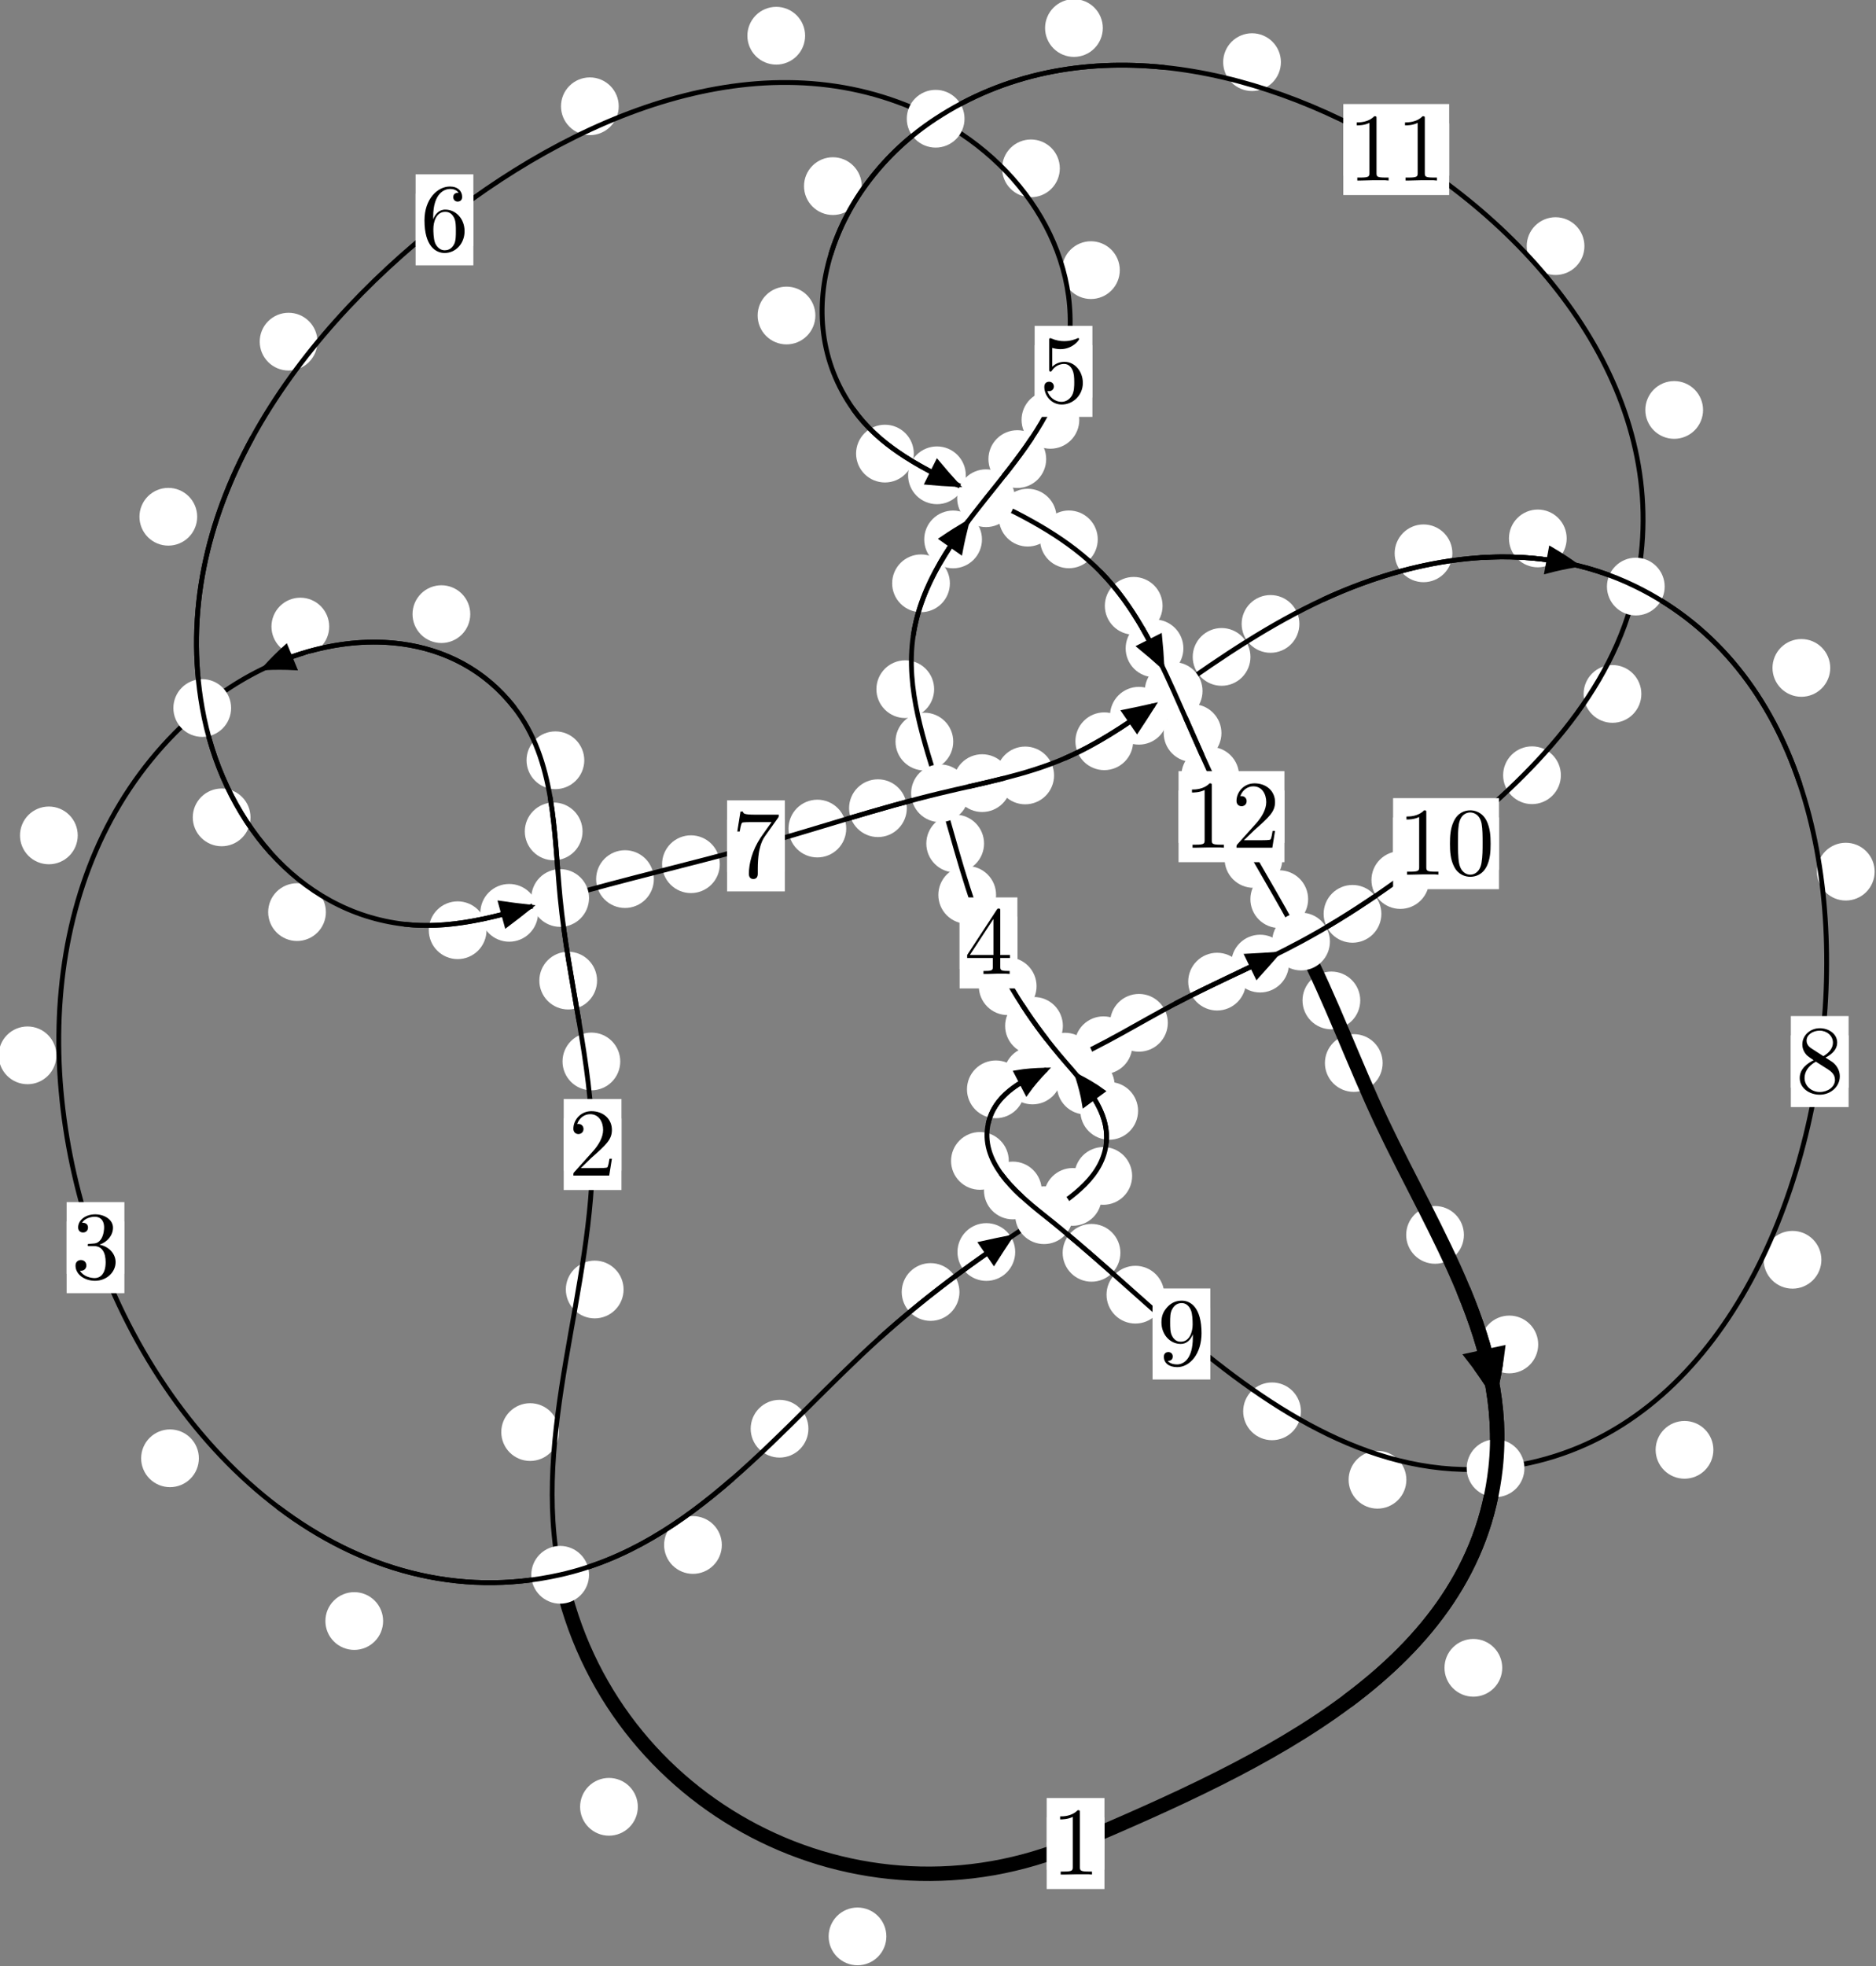 <?xml version="1.0"?>
<!-- Created by MetaPost 1.999 on 2021.07.05:2358 -->
<svg version="1.1" xmlns="http://www.w3.org/2000/svg" xmlns:xlink="http://www.w3.org/1999/xlink" width="194.245" height="203.504" viewBox="0 0 194.245 203.504">
<rect x="0" y="0" width="194.245" height="203.504" fill="#808080" stroke="none"/>
<!-- Original BoundingBox: -58.139374 -40.416061 136.105621 163.087662 -->
  <defs>
    <g transform="scale(0.01,0.01)" id="GLYPHcmr10_48">
      <path style="fill-rule: evenodd;" d="M460 -320C460 -400,455 -480,420 -554C374 -650,292 -666,250 -666C190 -666,117 -640,76 -547C44 -478,39 -400,39 -320C39 -245,43 -155,84 -79C127 2,200 22,249 22C303 22,379 1,423 -94C455 -163,460 -241,460 -320M249 -0C210 -0,151 -25,133 -121C122 -181,122 -273,122 -332C122 -396,122 -462,130 -516C149 -635,224 -644,249 -644C282 -644,348 -626,367 -527C377 -471,377 -395,377 -332C377 -257,377 -189,366 -125C351 -30,294 -0,249 -0"></path>
    </g>
    <g transform="scale(0.01,0.01)" id="GLYPHcmr10_49">
      <path style="fill-rule: evenodd;" d="M294 -640C294 -664,294 -666,271 -666C209 -602,121 -602,89 -602L89 -571C109 -571,168 -571,220 -597L220 -79C220 -43,217 -31,127 -31L95 -31L95 -0L257 -0L130 -3L217 -3L257 -3L297 -3L384 -3L419 -0L419 -31L387 -31C297 -31,294 -42,294 -79"></path>
    </g>
    <g transform="scale(0.01,0.01)" id="GLYPHcmr10_50">
      <path style="fill-rule: evenodd;" d="M127 -77L233 -180C389 -318,449 -372,449 -472C449 -586,359 -666,237 -666C124 -666,50 -574,50 -485C50 -429,100 -429,103 -429C120 -429,155 -441,155 -482C155 -508,137 -534,102 -534C94 -534,92 -534,89 -533C112 -598,166 -635,224 -635C315 -635,358 -554,358 -472C358 -392,308 -313,253 -251L61 -37C50 -26,50 -24,50 -0L421 -0L449 -174L424 -174C419 -144,412 -100,402 -85C395 -77,329 -77,307 -77"></path>
    </g>
    <g transform="scale(0.01,0.01)" id="GLYPHcmr10_51">
      <path style="fill-rule: evenodd;" d="M290 -352C372 -379,430 -449,430 -528C430 -610,342 -666,246 -666C145 -666,69 -606,69 -530C69 -497,91 -478,120 -478C151 -478,171 -500,171 -529C171 -579,124 -579,109 -579C140 -628,206 -641,242 -641C283 -641,338 -619,338 -529C338 -517,336 -459,310 -415C280 -367,246 -364,221 -363C213 -362,189 -360,182 -360C174 -359,167 -358,167 -348C167 -337,174 -337,191 -337L235 -337C317 -337,354 -269,354 -171C354 -35,285 -6,241 -6C198 -6,123 -23,88 -82C123 -77,154 -99,154 -137C154 -173,127 -193,98 -193C74 -193,42 -179,42 -135C42 -44,135 22,244 22C366 22,457 -69,457 -171C457 -253,394 -331,290 -352"></path>
    </g>
    <g transform="scale(0.01,0.01)" id="GLYPHcmr10_52">
      <path style="fill-rule: evenodd;" d="M294 -165L294 -78C294 -42,292 -31,218 -31L197 -31L197 -0L332 -0L238 -3L290 -3L332 -3L374 -3L427 -3L468 -0L468 -31L447 -31C373 -31,371 -42,371 -78L371 -165L471 -165L471 -196L371 -196L371 -651C371 -671,371 -677,355 -677C346 -677,343 -677,335 -665L28 -196L28 -165M300 -196L56 -196L300 -569"></path>
    </g>
    <g transform="scale(0.01,0.01)" id="GLYPHcmr10_53">
      <path style="fill-rule: evenodd;" d="M449 -201C449 -320,367 -420,259 -420C211 -420,168 -404,132 -369L132 -564C152 -558,185 -551,217 -551C340 -551,410 -642,410 -655C410 -661,407 -666,400 -666C399 -666,397 -666,392 -663C372 -654,323 -634,256 -634C216 -634,170 -641,123 -662C115 -665,113 -665,111 -665C101 -665,101 -657,101 -641L101 -345C101 -327,101 -319,115 -319C122 -319,124 -322,128 -328C139 -344,176 -398,257 -398C309 -398,334 -352,342 -334C358 -297,360 -258,360 -208C360 -173,360 -113,336 -71C312 -32,275 -6,229 -6C156 -6,99 -59,82 -118C85 -117,88 -116,99 -116C132 -116,149 -141,149 -165C149 -189,132 -214,99 -214C85 -214,50 -207,50 -161C50 -75,119 22,231 22C347 22,449 -74,449 -201"></path>
    </g>
    <g transform="scale(0.01,0.01)" id="GLYPHcmr10_54">
      <path style="fill-rule: evenodd;" d="M132 -328L132 -352C132 -605,256 -641,307 -641C331 -641,373 -635,395 -601C380 -601,340 -601,340 -556C340 -525,364 -510,386 -510C402 -510,432 -519,432 -558C432 -618,388 -666,305 -666C177 -666,42 -537,42 -316C42 -49,158 22,251 22C362 22,457 -72,457 -204C457 -331,368 -427,257 -427C189 -427,152 -376,132 -328M251 -6C188 -6,158 -66,152 -81C134 -128,134 -208,134 -226C134 -304,166 -404,256 -404C272 -404,318 -404,349 -342C367 -305,367 -254,367 -205C367 -157,367 -107,350 -71C320 -11,274 -6,251 -6"></path>
    </g>
    <g transform="scale(0.01,0.01)" id="GLYPHcmr10_55">
      <path style="fill-rule: evenodd;" d="M476 -609C485 -621,485 -623,485 -644L242 -644C120 -644,118 -657,114 -676L89 -676L56 -470L81 -470C84 -486,93 -549,106 -561C113 -567,191 -567,204 -567L411 -567C400 -551,321 -442,299 -409C209 -274,176 -135,176 -33C176 -23,176 22,222 22C268 22,268 -23,268 -33L268 -84C268 -139,271 -194,279 -248C283 -271,297 -357,341 -419"></path>
    </g>
    <g transform="scale(0.01,0.01)" id="GLYPHcmr10_56">
      <path style="fill-rule: evenodd;" d="M163 -457C117 -487,113 -521,113 -538C113 -599,178 -641,249 -641C322 -641,386 -589,386 -517C386 -460,347 -412,287 -377M309 -362C381 -399,430 -451,430 -517C430 -609,341 -666,250 -666C150 -666,69 -592,69 -499C69 -481,71 -436,113 -389C124 -377,161 -352,186 -335C128 -306,42 -250,42 -151C42 -45,144 22,249 22C362 22,457 -61,457 -168C457 -204,446 -249,408 -291C389 -312,373 -322,309 -362M209 -320L332 -242C360 -223,407 -193,407 -132C407 -58,332 -6,250 -6C164 -6,92 -68,92 -151C92 -209,124 -273,209 -320"></path>
    </g>
    <g transform="scale(0.01,0.01)" id="GLYPHcmr10_57">
      <path style="fill-rule: evenodd;" d="M367 -318L367 -286C367 -52,263 -6,205 -6C188 -6,134 -8,107 -42C151 -42,159 -71,159 -88C159 -119,135 -134,113 -134C97 -134,67 -125,67 -86C67 -19,121 22,206 22C335 22,457 -114,457 -329C457 -598,342 -666,253 -666C198 -666,149 -648,106 -603C65 -558,42 -516,42 -441C42 -316,130 -218,242 -218C303 -218,344 -260,367 -318M243 -241C227 -241,181 -241,150 -304C132 -341,132 -391,132 -440C132 -494,132 -541,153 -578C180 -628,218 -641,253 -641C299 -641,332 -607,349 -562C361 -530,365 -467,365 -421C365 -338,331 -241,243 -241"></path>
    </g>
  </defs>
  <path d="M91.776 200.427C91.776 199.635,91.461 198.874,90.901 198.314C90.34 197.754,89.58 197.439,88.787 197.439C87.995 197.439,87.235 197.754,86.674 198.314C86.114 198.874,85.799 199.635,85.799 200.427C85.799 201.22,86.114 201.98,86.674 202.541C87.235 203.101,87.995 203.416,88.787 203.416C89.58 203.416,90.34 203.101,90.901 202.541C91.461 201.98,91.776 201.22,91.776 200.427Z" style="fill: rgb(100%,100%,100%);stroke: none;"></path>
  <path d="M114.356 190.816C114.356 190.023,114.041 189.263,113.48 188.703C112.92 188.142,112.16 187.827,111.367 187.827C110.574 187.827,109.814 188.142,109.254 188.703C108.693 189.263,108.378 190.023,108.378 190.816C108.378 191.609,108.693 192.369,109.254 192.93C109.814 193.49,110.574 193.805,111.367 193.805C112.16 193.805,112.92 193.49,113.48 192.93C114.041 192.369,114.356 191.609,114.356 190.816Z" style="fill: rgb(100%,100%,100%);stroke: none;"></path>
  <path d="M57.88 148.227C57.88 147.435,57.565 146.675,57.005 146.114C56.444 145.554,55.684 145.239,54.891 145.239C54.099 145.239,53.338 145.554,52.778 146.114C52.218 146.675,51.903 147.435,51.903 148.227C51.903 149.02,52.218 149.78,52.778 150.341C53.338 150.901,54.099 151.216,54.891 151.216C55.684 151.216,56.444 150.901,57.005 150.341C57.565 149.78,57.88 149.02,57.88 148.227Z" style="fill: rgb(100%,100%,100%);stroke: none;"></path>
  <path d="M66.042 187.014C66.042 186.221,65.727 185.461,65.167 184.901C64.606 184.34,63.846 184.025,63.053 184.025C62.261 184.025,61.501 184.34,60.94 184.901C60.38 185.461,60.065 186.221,60.065 187.014C60.065 187.807,60.38 188.567,60.94 189.127C61.501 189.688,62.261 190.003,63.053 190.003C63.846 190.003,64.606 189.688,65.167 189.127C65.727 188.567,66.042 187.807,66.042 187.014Z" style="fill: rgb(100%,100%,100%);stroke: none;"></path>
  <path d="M64.222 109.866C64.222 109.073,63.908 108.313,63.347 107.753C62.787 107.192,62.026 106.877,61.234 106.877C60.441 106.877,59.681 107.192,59.12 107.753C58.56 108.313,58.245 109.073,58.245 109.866C58.245 110.659,58.56 111.419,59.12 111.979C59.681 112.54,60.441 112.855,61.234 112.855C62.026 112.855,62.787 112.54,63.347 111.979C63.908 111.419,64.222 110.659,64.222 109.866Z" style="fill: rgb(100%,100%,100%);stroke: none;"></path>
  <path d="M64.567 133.47C64.567 132.677,64.252 131.917,63.691 131.357C63.131 130.796,62.371 130.481,61.578 130.481C60.785 130.481,60.025 130.796,59.465 131.357C58.904 131.917,58.589 132.677,58.589 133.47C58.589 134.263,58.904 135.023,59.465 135.583C60.025 136.144,60.785 136.459,61.578 136.459C62.371 136.459,63.131 136.144,63.691 135.583C64.252 135.023,64.567 134.263,64.567 133.47Z" style="fill: rgb(100%,100%,100%);stroke: none;"></path>
  <path d="M60.318 86.054C60.318 85.261,60.003 84.501,59.442 83.94C58.882 83.38,58.122 83.065,57.329 83.065C56.536 83.065,55.776 83.38,55.216 83.94C54.655 84.501,54.34 85.261,54.34 86.054C54.34 86.846,54.655 87.606,55.216 88.167C55.776 88.727,56.536 89.042,57.329 89.042C58.122 89.042,58.882 88.727,59.442 88.167C60.003 87.606,60.318 86.846,60.318 86.054Z" style="fill: rgb(100%,100%,100%);stroke: none;"></path>
  <path d="M61.821 101.497C61.821 100.705,61.506 99.945,60.946 99.384C60.385 98.824,59.625 98.509,58.832 98.509C58.04 98.509,57.28 98.824,56.719 99.384C56.159 99.945,55.844 100.705,55.844 101.497C55.844 102.29,56.159 103.05,56.719 103.611C57.28 104.171,58.04 104.486,58.832 104.486C59.625 104.486,60.385 104.171,60.946 103.611C61.506 103.05,61.821 102.29,61.821 101.497Z" style="fill: rgb(100%,100%,100%);stroke: none;"></path>
  <path d="M48.691 63.567C48.691 62.774,48.377 62.014,47.816 61.453C47.256 60.893,46.495 60.578,45.703 60.578C44.91 60.578,44.15 60.893,43.589 61.453C43.029 62.014,42.714 62.774,42.714 63.567C42.714 64.359,43.029 65.119,43.589 65.68C44.15 66.24,44.91 66.555,45.703 66.555C46.495 66.555,47.256 66.24,47.816 65.68C48.377 65.119,48.691 64.359,48.691 63.567Z" style="fill: rgb(100%,100%,100%);stroke: none;"></path>
  <path d="M60.497 78.692C60.497 77.899,60.182 77.139,59.621 76.578C59.061 76.018,58.301 75.703,57.508 75.703C56.715 75.703,55.955 76.018,55.395 76.578C54.834 77.139,54.519 77.899,54.519 78.692C54.519 79.484,54.834 80.244,55.395 80.805C55.955 81.365,56.715 81.68,57.508 81.68C58.301 81.68,59.061 81.365,59.621 80.805C60.182 80.244,60.497 79.484,60.497 78.692Z" style="fill: rgb(100%,100%,100%);stroke: none;"></path>
  <path d="M8.048 86.469C8.048 85.676,7.733 84.916,7.172 84.355C6.612 83.795,5.851 83.48,5.059 83.48C4.266 83.48,3.506 83.795,2.945 84.355C2.385 84.916,2.07 85.676,2.07 86.469C2.07 87.261,2.385 88.021,2.945 88.582C3.506 89.142,4.266 89.457,5.059 89.457C5.851 89.457,6.612 89.142,7.172 88.582C7.733 88.021,8.048 87.261,8.048 86.469Z" style="fill: rgb(100%,100%,100%);stroke: none;"></path>
  <path d="M34.085 64.853C34.085 64.06,33.77 63.3,33.21 62.739C32.649 62.179,31.889 61.864,31.096 61.864C30.304 61.864,29.544 62.179,28.983 62.739C28.423 63.3,28.108 64.06,28.108 64.853C28.108 65.645,28.423 66.406,28.983 66.966C29.544 67.527,30.304 67.841,31.096 67.841C31.889 67.841,32.649 67.527,33.21 66.966C33.77 66.406,34.085 65.645,34.085 64.853Z" style="fill: rgb(100%,100%,100%);stroke: none;"></path>
  <path d="M20.592 150.94C20.592 150.148,20.277 149.388,19.716 148.827C19.156 148.267,18.396 147.952,17.603 147.952C16.81 147.952,16.05 148.267,15.49 148.827C14.929 149.388,14.614 150.148,14.614 150.94C14.614 151.733,14.929 152.493,15.49 153.054C16.05 153.614,16.81 153.929,17.603 153.929C18.396 153.929,19.156 153.614,19.716 153.054C20.277 152.493,20.592 151.733,20.592 150.94Z" style="fill: rgb(100%,100%,100%);stroke: none;"></path>
  <path d="M5.838 109.234C5.838 108.441,5.523 107.681,4.963 107.12C4.402 106.56,3.642 106.245,2.849 106.245C2.057 106.245,1.297 106.56,0.736 107.12C0.176 107.681,-0.139 108.441,-0.139 109.234C-0.139 110.026,0.176 110.786,0.736 111.347C1.297 111.907,2.057 112.222,2.849 112.222C3.642 112.222,4.402 111.907,4.963 111.347C5.523 110.786,5.838 110.026,5.838 109.234Z" style="fill: rgb(100%,100%,100%);stroke: none;"></path>
  <path d="M74.739 159.914C74.739 159.122,74.424 158.361,73.864 157.801C73.303 157.24,72.543 156.925,71.751 156.925C70.958 156.925,70.198 157.24,69.637 157.801C69.077 158.361,68.762 159.122,68.762 159.914C68.762 160.707,69.077 161.467,69.637 162.028C70.198 162.588,70.958 162.903,71.751 162.903C72.543 162.903,73.303 162.588,73.864 162.028C74.424 161.467,74.739 160.707,74.739 159.914Z" style="fill: rgb(100%,100%,100%);stroke: none;"></path>
  <path d="M39.669 167.784C39.669 166.992,39.354 166.232,38.794 165.671C38.233 165.111,37.473 164.796,36.68 164.796C35.888 164.796,35.127 165.111,34.567 165.671C34.006 166.232,33.692 166.992,33.692 167.784C33.692 168.577,34.006 169.337,34.567 169.898C35.127 170.458,35.888 170.773,36.68 170.773C37.473 170.773,38.233 170.458,38.794 169.898C39.354 169.337,39.669 168.577,39.669 167.784Z" style="fill: rgb(100%,100%,100%);stroke: none;"></path>
  <path d="M99.343 133.728C99.343 132.935,99.028 132.175,98.468 131.615C97.908 131.054,97.147 130.739,96.355 130.739C95.562 130.739,94.802 131.054,94.241 131.615C93.681 132.175,93.366 132.935,93.366 133.728C93.366 134.521,93.681 135.281,94.241 135.841C94.802 136.402,95.562 136.717,96.355 136.717C97.147 136.717,97.908 136.402,98.468 135.841C99.028 135.281,99.343 134.521,99.343 133.728Z" style="fill: rgb(100%,100%,100%);stroke: none;"></path>
  <path d="M83.705 147.879C83.705 147.086,83.39 146.326,82.829 145.766C82.269 145.205,81.509 144.89,80.716 144.89C79.923 144.89,79.163 145.205,78.603 145.766C78.042 146.326,77.727 147.086,77.727 147.879C77.727 148.672,78.042 149.432,78.603 149.992C79.163 150.553,79.923 150.868,80.716 150.868C81.509 150.868,82.269 150.553,82.829 149.992C83.39 149.432,83.705 148.672,83.705 147.879Z" style="fill: rgb(100%,100%,100%);stroke: none;"></path>
  <path d="M114.065 123.886C114.065 123.093,113.75 122.333,113.19 121.772C112.629 121.212,111.869 120.897,111.076 120.897C110.284 120.897,109.524 121.212,108.963 121.772C108.403 122.333,108.088 123.093,108.088 123.886C108.088 124.678,108.403 125.439,108.963 125.999C109.524 126.559,110.284 126.874,111.076 126.874C111.869 126.874,112.629 126.559,113.19 125.999C113.75 125.439,114.065 124.678,114.065 123.886Z" style="fill: rgb(100%,100%,100%);stroke: none;"></path>
  <path d="M105.116 129.591C105.116 128.798,104.801 128.038,104.241 127.477C103.68 126.917,102.92 126.602,102.128 126.602C101.335 126.602,100.575 126.917,100.014 127.477C99.454 128.038,99.139 128.798,99.139 129.591C99.139 130.383,99.454 131.144,100.014 131.704C100.575 132.265,101.335 132.579,102.128 132.579C102.92 132.579,103.68 132.265,104.241 131.704C104.801 131.144,105.116 130.383,105.116 129.591Z" style="fill: rgb(100%,100%,100%);stroke: none;"></path>
  <path d="M117.838 114.981C117.838 114.188,117.523 113.428,116.962 112.868C116.402 112.307,115.641 111.992,114.849 111.992C114.056 111.992,113.296 112.307,112.735 112.868C112.175 113.428,111.86 114.188,111.86 114.981C111.86 115.774,112.175 116.534,112.735 117.094C113.296 117.655,114.056 117.97,114.849 117.97C115.641 117.97,116.402 117.655,116.962 117.094C117.523 116.534,117.838 115.774,117.838 114.981Z" style="fill: rgb(100%,100%,100%);stroke: none;"></path>
  <path d="M117.224 121.714C117.224 120.922,116.909 120.162,116.349 119.601C115.788 119.041,115.028 118.726,114.235 118.726C113.443 118.726,112.683 119.041,112.122 119.601C111.562 120.162,111.247 120.922,111.247 121.714C111.247 122.507,111.562 123.267,112.122 123.828C112.683 124.388,113.443 124.703,114.235 124.703C115.028 124.703,115.788 124.388,116.349 123.828C116.909 123.267,117.224 122.507,117.224 121.714Z" style="fill: rgb(100%,100%,100%);stroke: none;"></path>
  <path d="M110.052 106.184C110.052 105.391,109.737 104.631,109.176 104.07C108.616 103.51,107.856 103.195,107.063 103.195C106.27 103.195,105.51 103.51,104.95 104.07C104.389 104.631,104.074 105.391,104.074 106.184C104.074 106.976,104.389 107.737,104.95 108.297C105.51 108.858,106.27 109.172,107.063 109.172C107.856 109.172,108.616 108.858,109.176 108.297C109.737 107.737,110.052 106.976,110.052 106.184Z" style="fill: rgb(100%,100%,100%);stroke: none;"></path>
  <path d="M115.413 112.369C115.413 111.576,115.099 110.816,114.538 110.255C113.978 109.695,113.217 109.38,112.425 109.38C111.632 109.38,110.872 109.695,110.311 110.255C109.751 110.816,109.436 111.576,109.436 112.369C109.436 113.161,109.751 113.922,110.311 114.482C110.872 115.043,111.632 115.357,112.425 115.357C113.217 115.357,113.978 115.043,114.538 114.482C115.099 113.922,115.413 113.161,115.413 112.369Z" style="fill: rgb(100%,100%,100%);stroke: none;"></path>
  <path d="M103.136 92.627C103.136 91.835,102.821 91.074,102.261 90.514C101.7 89.953,100.94 89.639,100.148 89.639C99.355 89.639,98.595 89.953,98.034 90.514C97.474 91.074,97.159 91.835,97.159 92.627C97.159 93.42,97.474 94.18,98.034 94.741C98.595 95.301,99.355 95.616,100.148 95.616C100.94 95.616,101.7 95.301,102.261 94.741C102.821 94.18,103.136 93.42,103.136 92.627Z" style="fill: rgb(100%,100%,100%);stroke: none;"></path>
  <path d="M107.327 102.078C107.327 101.285,107.012 100.525,106.452 99.964C105.892 99.404,105.131 99.089,104.339 99.089C103.546 99.089,102.786 99.404,102.225 99.964C101.665 100.525,101.35 101.285,101.35 102.078C101.35 102.87,101.665 103.63,102.225 104.191C102.786 104.751,103.546 105.066,104.339 105.066C105.131 105.066,105.892 104.751,106.452 104.191C107.012 103.63,107.327 102.87,107.327 102.078Z" style="fill: rgb(100%,100%,100%);stroke: none;"></path>
  <path d="M98.7 76.758C98.7 75.965,98.386 75.205,97.825 74.645C97.265 74.084,96.504 73.769,95.712 73.769C94.919 73.769,94.159 74.084,93.598 74.645C93.038 75.205,92.723 75.965,92.723 76.758C92.723 77.551,93.038 78.311,93.598 78.871C94.159 79.432,94.919 79.747,95.712 79.747C96.504 79.747,97.265 79.432,97.825 78.871C98.386 78.311,98.7 77.551,98.7 76.758Z" style="fill: rgb(100%,100%,100%);stroke: none;"></path>
  <path d="M101.891 87.309C101.891 86.516,101.576 85.756,101.015 85.196C100.455 84.635,99.695 84.32,98.902 84.32C98.109 84.32,97.349 84.635,96.789 85.196C96.228 85.756,95.913 86.516,95.913 87.309C95.913 88.102,96.228 88.862,96.789 89.422C97.349 89.983,98.109 90.298,98.902 90.298C99.695 90.298,100.455 89.983,101.015 89.422C101.576 88.862,101.891 88.102,101.891 87.309Z" style="fill: rgb(100%,100%,100%);stroke: none;"></path>
  <path d="M98.353 60.377C98.353 59.584,98.038 58.824,97.477 58.263C96.917 57.703,96.156 57.388,95.364 57.388C94.571 57.388,93.811 57.703,93.25 58.263C92.69 58.824,92.375 59.584,92.375 60.377C92.375 61.169,92.69 61.93,93.25 62.49C93.811 63.051,94.571 63.365,95.364 63.365C96.156 63.365,96.917 63.051,97.477 62.49C98.038 61.93,98.353 61.169,98.353 60.377Z" style="fill: rgb(100%,100%,100%);stroke: none;"></path>
  <path d="M96.722 71.335C96.722 70.542,96.407 69.782,95.847 69.221C95.286 68.661,94.526 68.346,93.733 68.346C92.941 68.346,92.181 68.661,91.62 69.221C91.06 69.782,90.745 70.542,90.745 71.335C90.745 72.127,91.06 72.888,91.62 73.448C92.181 74.009,92.941 74.323,93.733 74.323C94.526 74.323,95.286 74.009,95.847 73.448C96.407 72.888,96.722 72.127,96.722 71.335Z" style="fill: rgb(100%,100%,100%);stroke: none;"></path>
  <path d="M108.323 47.518C108.323 46.726,108.008 45.965,107.448 45.405C106.887 44.844,106.127 44.53,105.334 44.53C104.542 44.53,103.781 44.844,103.221 45.405C102.66 45.965,102.345 46.726,102.345 47.518C102.345 48.311,102.66 49.071,103.221 49.632C103.781 50.192,104.542 50.507,105.334 50.507C106.127 50.507,106.887 50.192,107.448 49.632C108.008 49.071,108.323 48.311,108.323 47.518Z" style="fill: rgb(100%,100%,100%);stroke: none;"></path>
  <path d="M101.675 55.834C101.675 55.041,101.36 54.281,100.799 53.721C100.239 53.16,99.479 52.845,98.686 52.845C97.893 52.845,97.133 53.16,96.573 53.721C96.012 54.281,95.697 55.041,95.697 55.834C95.697 56.627,96.012 57.387,96.573 57.947C97.133 58.508,97.893 58.823,98.686 58.823C99.479 58.823,100.239 58.508,100.799 57.947C101.36 57.387,101.675 56.627,101.675 55.834Z" style="fill: rgb(100%,100%,100%);stroke: none;"></path>
  <path d="M115.945 27.961C115.945 27.168,115.63 26.408,115.07 25.848C114.509 25.287,113.749 24.972,112.957 24.972C112.164 24.972,111.404 25.287,110.843 25.848C110.283 26.408,109.968 27.168,109.968 27.961C109.968 28.754,110.283 29.514,110.843 30.074C111.404 30.635,112.164 30.95,112.957 30.95C113.749 30.95,114.509 30.635,115.07 30.074C115.63 29.514,115.945 28.754,115.945 27.961Z" style="fill: rgb(100%,100%,100%);stroke: none;"></path>
  <path d="M111.751 43.457C111.751 42.665,111.436 41.904,110.876 41.344C110.315 40.784,109.555 40.469,108.763 40.469C107.97 40.469,107.21 40.784,106.649 41.344C106.089 41.904,105.774 42.665,105.774 43.457C105.774 44.25,106.089 45.01,106.649 45.571C107.21 46.131,107.97 46.446,108.763 46.446C109.555 46.446,110.315 46.131,110.876 45.571C111.436 45.01,111.751 44.25,111.751 43.457Z" style="fill: rgb(100%,100%,100%);stroke: none;"></path>
  <path d="M83.363 3.698C83.363 2.905,83.048 2.145,82.487 1.584C81.927 1.024,81.167 0.709,80.374 0.709C79.581 0.709,78.821 1.024,78.261 1.584C77.7 2.145,77.385 2.905,77.385 3.698C77.385 4.49,77.7 5.251,78.261 5.811C78.821 6.372,79.581 6.687,80.374 6.687C81.167 6.687,81.927 6.372,82.487 5.811C83.048 5.251,83.363 4.49,83.363 3.698Z" style="fill: rgb(100%,100%,100%);stroke: none;"></path>
  <path d="M109.736 17.426C109.736 16.633,109.421 15.873,108.861 15.312C108.3 14.752,107.54 14.437,106.747 14.437C105.955 14.437,105.194 14.752,104.634 15.312C104.073 15.873,103.759 16.633,103.759 17.426C103.759 18.218,104.073 18.978,104.634 19.539C105.194 20.099,105.955 20.414,106.747 20.414C107.54 20.414,108.3 20.099,108.861 19.539C109.421 18.978,109.736 18.218,109.736 17.426Z" style="fill: rgb(100%,100%,100%);stroke: none;"></path>
  <path d="M32.869 35.362C32.869 34.569,32.554 33.809,31.993 33.249C31.433 32.688,30.673 32.373,29.88 32.373C29.087 32.373,28.327 32.688,27.767 33.249C27.206 33.809,26.891 34.569,26.891 35.362C26.891 36.155,27.206 36.915,27.767 37.475C28.327 38.036,29.087 38.351,29.88 38.351C30.673 38.351,31.433 38.036,31.993 37.475C32.554 36.915,32.869 36.155,32.869 35.362Z" style="fill: rgb(100%,100%,100%);stroke: none;"></path>
  <path d="M64.064 11.001C64.064 10.208,63.749 9.448,63.188 8.887C62.628 8.327,61.868 8.012,61.075 8.012C60.282 8.012,59.522 8.327,58.962 8.887C58.401 9.448,58.086 10.208,58.086 11.001C58.086 11.793,58.401 12.554,58.962 13.114C59.522 13.674,60.282 13.989,61.075 13.989C61.868 13.989,62.628 13.674,63.188 13.114C63.749 12.554,64.064 11.793,64.064 11.001Z" style="fill: rgb(100%,100%,100%);stroke: none;"></path>
  <path d="M25.938 84.603C25.938 83.811,25.623 83.05,25.062 82.49C24.502 81.93,23.742 81.615,22.949 81.615C22.156 81.615,21.396 81.93,20.836 82.49C20.275 83.05,19.96 83.811,19.96 84.603C19.96 85.396,20.275 86.156,20.836 86.717C21.396 87.277,22.156 87.592,22.949 87.592C23.742 87.592,24.502 87.277,25.062 86.717C25.623 86.156,25.938 85.396,25.938 84.603Z" style="fill: rgb(100%,100%,100%);stroke: none;"></path>
  <path d="M20.416 53.486C20.416 52.694,20.101 51.934,19.541 51.373C18.98 50.813,18.22 50.498,17.428 50.498C16.635 50.498,15.875 50.813,15.314 51.373C14.754 51.934,14.439 52.694,14.439 53.486C14.439 54.279,14.754 55.039,15.314 55.6C15.875 56.16,16.635 56.475,17.428 56.475C18.22 56.475,18.98 56.16,19.541 55.6C20.101 55.039,20.416 54.279,20.416 53.486Z" style="fill: rgb(100%,100%,100%);stroke: none;"></path>
  <path d="M50.375 96.284C50.375 95.491,50.06 94.731,49.5 94.17C48.939 93.61,48.179 93.295,47.386 93.295C46.594 93.295,45.833 93.61,45.273 94.17C44.712 94.731,44.398 95.491,44.398 96.284C44.398 97.076,44.712 97.836,45.273 98.397C45.833 98.957,46.594 99.272,47.386 99.272C48.179 99.272,48.939 98.957,49.5 98.397C50.06 97.836,50.375 97.076,50.375 96.284Z" style="fill: rgb(100%,100%,100%);stroke: none;"></path>
  <path d="M33.744 94.408C33.744 93.615,33.429 92.855,32.869 92.294C32.308 91.734,31.548 91.419,30.755 91.419C29.963 91.419,29.203 91.734,28.642 92.294C28.082 92.855,27.767 93.615,27.767 94.408C27.767 95.2,28.082 95.96,28.642 96.521C29.203 97.081,29.963 97.396,30.755 97.396C31.548 97.396,32.308 97.081,32.869 96.521C33.429 95.96,33.744 95.2,33.744 94.408Z" style="fill: rgb(100%,100%,100%);stroke: none;"></path>
  <path d="M67.703 90.991C67.703 90.198,67.388 89.438,66.828 88.877C66.267 88.317,65.507 88.002,64.714 88.002C63.922 88.002,63.161 88.317,62.601 88.877C62.04 89.438,61.725 90.198,61.725 90.991C61.725 91.783,62.04 92.543,62.601 93.104C63.161 93.664,63.922 93.979,64.714 93.979C65.507 93.979,66.267 93.664,66.828 93.104C67.388 92.543,67.703 91.783,67.703 90.991Z" style="fill: rgb(100%,100%,100%);stroke: none;"></path>
  <path d="M55.714 94.483C55.714 93.69,55.399 92.93,54.838 92.37C54.278 91.809,53.518 91.494,52.725 91.494C51.932 91.494,51.172 91.809,50.612 92.37C50.051 92.93,49.736 93.69,49.736 94.483C49.736 95.276,50.051 96.036,50.612 96.596C51.172 97.157,51.932 97.472,52.725 97.472C53.518 97.472,54.278 97.157,54.838 96.596C55.399 96.036,55.714 95.276,55.714 94.483Z" style="fill: rgb(100%,100%,100%);stroke: none;"></path>
  <path d="M87.621 85.761C87.621 84.968,87.306 84.208,86.746 83.647C86.185 83.087,85.425 82.772,84.632 82.772C83.84 82.772,83.08 83.087,82.519 83.647C81.959 84.208,81.644 84.968,81.644 85.761C81.644 86.553,81.959 87.313,82.519 87.874C83.08 88.434,83.84 88.749,84.632 88.749C85.425 88.749,86.185 88.434,86.746 87.874C87.306 87.313,87.621 86.553,87.621 85.761Z" style="fill: rgb(100%,100%,100%);stroke: none;"></path>
  <path d="M74.53 89.449C74.53 88.657,74.215 87.896,73.655 87.336C73.094 86.775,72.334 86.461,71.541 86.461C70.749 86.461,69.988 86.775,69.428 87.336C68.868 87.896,68.553 88.657,68.553 89.449C68.553 90.242,68.868 91.002,69.428 91.563C69.988 92.123,70.749 92.438,71.541 92.438C72.334 92.438,73.094 92.123,73.655 91.563C74.215 91.002,74.53 90.242,74.53 89.449Z" style="fill: rgb(100%,100%,100%);stroke: none;"></path>
  <path d="M104.684 81.058C104.684 80.265,104.37 79.505,103.809 78.945C103.249 78.384,102.488 78.069,101.696 78.069C100.903 78.069,100.143 78.384,99.582 78.945C99.022 79.505,98.707 80.265,98.707 81.058C98.707 81.851,99.022 82.611,99.582 83.171C100.143 83.732,100.903 84.047,101.696 84.047C102.488 84.047,103.249 83.732,103.809 83.171C104.37 82.611,104.684 81.851,104.684 81.058Z" style="fill: rgb(100%,100%,100%);stroke: none;"></path>
  <path d="M93.893 83.652C93.893 82.86,93.578 82.099,93.017 81.539C92.457 80.978,91.697 80.664,90.904 80.664C90.111 80.664,89.351 80.978,88.791 81.539C88.23 82.099,87.915 82.86,87.915 83.652C87.915 84.445,88.23 85.205,88.791 85.766C89.351 86.326,90.111 86.641,90.904 86.641C91.697 86.641,92.457 86.326,93.017 85.766C93.578 85.205,93.893 84.445,93.893 83.652Z" style="fill: rgb(100%,100%,100%);stroke: none;"></path>
  <path d="M117.327 76.724C117.327 75.931,117.012 75.171,116.452 74.611C115.891 74.05,115.131 73.735,114.338 73.735C113.546 73.735,112.785 74.05,112.225 74.611C111.664 75.171,111.35 75.931,111.35 76.724C111.35 77.517,111.664 78.277,112.225 78.837C112.785 79.398,113.546 79.713,114.338 79.713C115.131 79.713,115.891 79.398,116.452 78.837C117.012 78.277,117.327 77.517,117.327 76.724Z" style="fill: rgb(100%,100%,100%);stroke: none;"></path>
  <path d="M109.139 80.262C109.139 79.469,108.824 78.709,108.264 78.149C107.703 77.588,106.943 77.273,106.15 77.273C105.357 77.273,104.597 77.588,104.037 78.149C103.476 78.709,103.161 79.469,103.161 80.262C103.161 81.055,103.476 81.815,104.037 82.375C104.597 82.936,105.357 83.251,106.15 83.251C106.943 83.251,107.703 82.936,108.264 82.375C108.824 81.815,109.139 81.055,109.139 80.262Z" style="fill: rgb(100%,100%,100%);stroke: none;"></path>
  <path d="M129.475 67.994C129.475 67.201,129.16 66.441,128.599 65.881C128.039 65.32,127.279 65.005,126.486 65.005C125.693 65.005,124.933 65.32,124.372 65.881C123.812 66.441,123.497 67.201,123.497 67.994C123.497 68.787,123.812 69.547,124.372 70.107C124.933 70.668,125.693 70.983,126.486 70.983C127.279 70.983,128.039 70.668,128.599 70.107C129.16 69.547,129.475 68.787,129.475 67.994Z" style="fill: rgb(100%,100%,100%);stroke: none;"></path>
  <path d="M120.91 74.083C120.91 73.29,120.595 72.53,120.035 71.97C119.474 71.409,118.714 71.094,117.922 71.094C117.129 71.094,116.369 71.409,115.808 71.97C115.248 72.53,114.933 73.29,114.933 74.083C114.933 74.876,115.248 75.636,115.808 76.196C116.369 76.757,117.129 77.072,117.922 77.072C118.714 77.072,119.474 76.757,120.035 76.196C120.595 75.636,120.91 74.876,120.91 74.083Z" style="fill: rgb(100%,100%,100%);stroke: none;"></path>
  <path d="M150.383 57.271C150.383 56.478,150.068 55.718,149.508 55.158C148.947 54.597,148.187 54.282,147.395 54.282C146.602 54.282,145.842 54.597,145.281 55.158C144.721 55.718,144.406 56.478,144.406 57.271C144.406 58.064,144.721 58.824,145.281 59.384C145.842 59.945,146.602 60.26,147.395 60.26C148.187 60.26,148.947 59.945,149.508 59.384C150.068 58.824,150.383 58.064,150.383 57.271Z" style="fill: rgb(100%,100%,100%);stroke: none;"></path>
  <path d="M134.54 64.579C134.54 63.787,134.226 63.026,133.665 62.466C133.105 61.905,132.344 61.591,131.552 61.591C130.759 61.591,129.999 61.905,129.438 62.466C128.878 63.026,128.563 63.787,128.563 64.579C128.563 65.372,128.878 66.132,129.438 66.693C129.999 67.253,130.759 67.568,131.552 67.568C132.344 67.568,133.105 67.253,133.665 66.693C134.226 66.132,134.54 65.372,134.54 64.579Z" style="fill: rgb(100%,100%,100%);stroke: none;"></path>
  <path d="M189.506 69.132C189.506 68.34,189.191 67.58,188.63 67.019C188.07 66.459,187.31 66.144,186.517 66.144C185.724 66.144,184.964 66.459,184.404 67.019C183.843 67.58,183.528 68.34,183.528 69.132C183.528 69.925,183.843 70.685,184.404 71.246C184.964 71.806,185.724 72.121,186.517 72.121C187.31 72.121,188.07 71.806,188.63 71.246C189.191 70.685,189.506 69.925,189.506 69.132Z" style="fill: rgb(100%,100%,100%);stroke: none;"></path>
  <path d="M162.217 55.73C162.217 54.937,161.903 54.177,161.342 53.617C160.782 53.056,160.021 52.741,159.229 52.741C158.436 52.741,157.676 53.056,157.115 53.617C156.555 54.177,156.24 54.937,156.24 55.73C156.24 56.523,156.555 57.283,157.115 57.843C157.676 58.404,158.436 58.719,159.229 58.719C160.021 58.719,160.782 58.404,161.342 57.843C161.903 57.283,162.217 56.523,162.217 55.73Z" style="fill: rgb(100%,100%,100%);stroke: none;"></path>
  <path d="M188.59 130.394C188.59 129.601,188.275 128.841,187.715 128.28C187.154 127.72,186.394 127.405,185.601 127.405C184.809 127.405,184.048 127.72,183.488 128.28C182.928 128.841,182.613 129.601,182.613 130.394C182.613 131.186,182.928 131.947,183.488 132.507C184.048 133.068,184.809 133.382,185.601 133.382C186.394 133.382,187.154 133.068,187.715 132.507C188.275 131.947,188.59 131.186,188.59 130.394Z" style="fill: rgb(100%,100%,100%);stroke: none;"></path>
  <path d="M194.106 90.22C194.106 89.427,193.791 88.667,193.23 88.107C192.67 87.546,191.91 87.231,191.117 87.231C190.324 87.231,189.564 87.546,189.004 88.107C188.443 88.667,188.128 89.427,188.128 90.22C188.128 91.013,188.443 91.773,189.004 92.333C189.564 92.894,190.324 93.209,191.117 93.209C191.91 93.209,192.67 92.894,193.23 92.333C193.791 91.773,194.106 91.013,194.106 90.22Z" style="fill: rgb(100%,100%,100%);stroke: none;"></path>
  <path d="M145.618 153.163C145.618 152.37,145.303 151.61,144.742 151.049C144.182 150.489,143.422 150.174,142.629 150.174C141.836 150.174,141.076 150.489,140.516 151.049C139.955 151.61,139.64 152.37,139.64 153.163C139.64 153.955,139.955 154.716,140.516 155.276C141.076 155.836,141.836 156.151,142.629 156.151C143.422 156.151,144.182 155.836,144.742 155.276C145.303 154.716,145.618 153.955,145.618 153.163Z" style="fill: rgb(100%,100%,100%);stroke: none;"></path>
  <path d="M177.406 150.065C177.406 149.273,177.091 148.513,176.531 147.952C175.97 147.392,175.21 147.077,174.417 147.077C173.625 147.077,172.864 147.392,172.304 147.952C171.743 148.513,171.428 149.273,171.428 150.065C171.428 150.858,171.743 151.618,172.304 152.179C172.864 152.739,173.625 153.054,174.417 153.054C175.21 153.054,175.97 152.739,176.531 152.179C177.091 151.618,177.406 150.858,177.406 150.065Z" style="fill: rgb(100%,100%,100%);stroke: none;"></path>
  <path d="M120.55 134.006C120.55 133.213,120.235 132.453,119.674 131.892C119.114 131.332,118.354 131.017,117.561 131.017C116.768 131.017,116.008 131.332,115.448 131.892C114.887 132.453,114.572 133.213,114.572 134.006C114.572 134.798,114.887 135.559,115.448 136.119C116.008 136.68,116.768 136.994,117.561 136.994C118.354 136.994,119.114 136.68,119.674 136.119C120.235 135.559,120.55 134.798,120.55 134.006Z" style="fill: rgb(100%,100%,100%);stroke: none;"></path>
  <path d="M134.699 146.079C134.699 145.287,134.384 144.526,133.824 143.966C133.263 143.405,132.503 143.091,131.71 143.091C130.918 143.091,130.157 143.405,129.597 143.966C129.036 144.526,128.721 145.287,128.721 146.079C128.721 146.872,129.036 147.632,129.597 148.193C130.157 148.753,130.918 149.068,131.71 149.068C132.503 149.068,133.263 148.753,133.824 148.193C134.384 147.632,134.699 146.872,134.699 146.079Z" style="fill: rgb(100%,100%,100%);stroke: none;"></path>
  <path d="M107.861 123.221C107.861 122.428,107.546 121.668,106.985 121.108C106.425 120.547,105.665 120.232,104.872 120.232C104.079 120.232,103.319 120.547,102.759 121.108C102.198 121.668,101.883 122.428,101.883 123.221C101.883 124.014,102.198 124.774,102.759 125.334C103.319 125.895,104.079 126.21,104.872 126.21C105.665 126.21,106.425 125.895,106.985 125.334C107.546 124.774,107.861 124.014,107.861 123.221Z" style="fill: rgb(100%,100%,100%);stroke: none;"></path>
  <path d="M116.007 129.673C116.007 128.88,115.692 128.12,115.132 127.56C114.571 126.999,113.811 126.684,113.018 126.684C112.226 126.684,111.466 126.999,110.905 127.56C110.345 128.12,110.03 128.88,110.03 129.673C110.03 130.466,110.345 131.226,110.905 131.786C111.466 132.347,112.226 132.662,113.018 132.662C113.811 132.662,114.571 132.347,115.132 131.786C115.692 131.226,116.007 130.466,116.007 129.673Z" style="fill: rgb(100%,100%,100%);stroke: none;"></path>
  <path d="M106.1 112.752C106.1 111.959,105.785 111.199,105.224 110.638C104.664 110.078,103.904 109.763,103.111 109.763C102.318 109.763,101.558 110.078,100.998 110.638C100.437 111.199,100.122 111.959,100.122 112.752C100.122 113.544,100.437 114.305,100.998 114.865C101.558 115.426,102.318 115.741,103.111 115.741C103.904 115.741,104.664 115.426,105.224 114.865C105.785 114.305,106.1 113.544,106.1 112.752Z" style="fill: rgb(100%,100%,100%);stroke: none;"></path>
  <path d="M104.453 120.16C104.453 119.367,104.138 118.607,103.577 118.047C103.017 117.486,102.257 117.171,101.464 117.171C100.671 117.171,99.911 117.486,99.351 118.047C98.79 118.607,98.475 119.367,98.475 120.16C98.475 120.953,98.79 121.713,99.351 122.273C99.911 122.834,100.671 123.149,101.464 123.149C102.257 123.149,103.017 122.834,103.577 122.273C104.138 121.713,104.453 120.953,104.453 120.16Z" style="fill: rgb(100%,100%,100%);stroke: none;"></path>
  <path d="M117.244 108.189C117.244 107.396,116.929 106.636,116.369 106.075C115.808 105.515,115.048 105.2,114.255 105.2C113.463 105.2,112.703 105.515,112.142 106.075C111.582 106.636,111.267 107.396,111.267 108.189C111.267 108.981,111.582 109.742,112.142 110.302C112.703 110.863,113.463 111.177,114.255 111.177C115.048 111.177,115.808 110.863,116.369 110.302C116.929 109.742,117.244 108.981,117.244 108.189Z" style="fill: rgb(100%,100%,100%);stroke: none;"></path>
  <path d="M109.9 111.319C109.9 110.526,109.585 109.766,109.024 109.206C108.464 108.645,107.704 108.33,106.911 108.33C106.118 108.33,105.358 108.645,104.798 109.206C104.237 109.766,103.922 110.526,103.922 111.319C103.922 112.112,104.237 112.872,104.798 113.432C105.358 113.993,106.118 114.308,106.911 114.308C107.704 114.308,108.464 113.993,109.024 113.432C109.585 112.872,109.9 112.112,109.9 111.319Z" style="fill: rgb(100%,100%,100%);stroke: none;"></path>
  <path d="M129.009 101.604C129.009 100.811,128.694 100.051,128.133 99.491C127.573 98.93,126.813 98.615,126.02 98.615C125.227 98.615,124.467 98.93,123.907 99.491C123.346 100.051,123.031 100.811,123.031 101.604C123.031 102.397,123.346 103.157,123.907 103.717C124.467 104.278,125.227 104.593,126.02 104.593C126.813 104.593,127.573 104.278,128.133 103.717C128.694 103.157,129.009 102.397,129.009 101.604Z" style="fill: rgb(100%,100%,100%);stroke: none;"></path>
  <path d="M120.918 105.867C120.918 105.074,120.603 104.314,120.042 103.753C119.482 103.193,118.722 102.878,117.929 102.878C117.136 102.878,116.376 103.193,115.816 103.753C115.255 104.314,114.94 105.074,114.94 105.867C114.94 106.659,115.255 107.419,115.816 107.98C116.376 108.54,117.136 108.855,117.929 108.855C118.722 108.855,119.482 108.54,120.042 107.98C120.603 107.419,120.918 106.659,120.918 105.867Z" style="fill: rgb(100%,100%,100%);stroke: none;"></path>
  <path d="M143.03 94.587C143.03 93.794,142.715 93.034,142.155 92.474C141.594 91.913,140.834 91.598,140.041 91.598C139.249 91.598,138.489 91.913,137.928 92.474C137.368 93.034,137.053 93.794,137.053 94.587C137.053 95.38,137.368 96.14,137.928 96.7C138.489 97.261,139.249 97.576,140.041 97.576C140.834 97.576,141.594 97.261,142.155 96.7C142.715 96.14,143.03 95.38,143.03 94.587Z" style="fill: rgb(100%,100%,100%);stroke: none;"></path>
  <path d="M133.462 99.738C133.462 98.945,133.147 98.185,132.586 97.624C132.026 97.064,131.266 96.749,130.473 96.749C129.68 96.749,128.92 97.064,128.36 97.624C127.799 98.185,127.484 98.945,127.484 99.738C127.484 100.53,127.799 101.291,128.36 101.851C128.92 102.412,129.68 102.727,130.473 102.727C131.266 102.727,132.026 102.412,132.586 101.851C133.147 101.291,133.462 100.53,133.462 99.738Z" style="fill: rgb(100%,100%,100%);stroke: none;"></path>
  <path d="M161.615 80.241C161.615 79.448,161.3 78.688,160.74 78.128C160.179 77.567,159.419 77.252,158.627 77.252C157.834 77.252,157.074 77.567,156.513 78.128C155.953 78.688,155.638 79.448,155.638 80.241C155.638 81.034,155.953 81.794,156.513 82.354C157.074 82.915,157.834 83.23,158.627 83.23C159.419 83.23,160.179 82.915,160.74 82.354C161.3 81.794,161.615 81.034,161.615 80.241Z" style="fill: rgb(100%,100%,100%);stroke: none;"></path>
  <path d="M147.98 91.088C147.98 90.295,147.665 89.535,147.105 88.975C146.544 88.414,145.784 88.099,144.991 88.099C144.199 88.099,143.438 88.414,142.878 88.975C142.317 89.535,142.002 90.295,142.002 91.088C142.002 91.881,142.317 92.641,142.878 93.201C143.438 93.762,144.199 94.077,144.991 94.077C145.784 94.077,146.544 93.762,147.105 93.201C147.665 92.641,147.98 91.881,147.98 91.088Z" style="fill: rgb(100%,100%,100%);stroke: none;"></path>
  <path d="M176.338 42.433C176.338 41.64,176.023 40.88,175.463 40.319C174.902 39.759,174.142 39.444,173.349 39.444C172.557 39.444,171.796 39.759,171.236 40.319C170.675 40.88,170.361 41.64,170.361 42.433C170.361 43.225,170.675 43.986,171.236 44.546C171.796 45.106,172.557 45.421,173.349 45.421C174.142 45.421,174.902 45.106,175.463 44.546C176.023 43.986,176.338 43.225,176.338 42.433Z" style="fill: rgb(100%,100%,100%);stroke: none;"></path>
  <path d="M169.949 71.825C169.949 71.032,169.634 70.272,169.074 69.712C168.513 69.151,167.753 68.836,166.96 68.836C166.168 68.836,165.407 69.151,164.847 69.712C164.286 70.272,163.972 71.032,163.972 71.825C163.972 72.618,164.286 73.378,164.847 73.938C165.407 74.499,166.168 74.814,166.96 74.814C167.753 74.814,168.513 74.499,169.074 73.938C169.634 73.378,169.949 72.618,169.949 71.825Z" style="fill: rgb(100%,100%,100%);stroke: none;"></path>
  <path d="M132.627 6.433C132.627 5.64,132.313 4.88,131.752 4.32C131.192 3.759,130.431 3.444,129.639 3.444C128.846 3.444,128.086 3.759,127.525 4.32C126.965 4.88,126.65 5.64,126.65 6.433C126.65 7.226,126.965 7.986,127.525 8.546C128.086 9.107,128.846 9.422,129.639 9.422C130.431 9.422,131.192 9.107,131.752 8.546C132.313 7.986,132.627 7.226,132.627 6.433Z" style="fill: rgb(100%,100%,100%);stroke: none;"></path>
  <path d="M164.055 25.474C164.055 24.681,163.74 23.921,163.18 23.361C162.619 22.8,161.859 22.485,161.067 22.485C160.274 22.485,159.514 22.8,158.953 23.361C158.393 23.921,158.078 24.681,158.078 25.474C158.078 26.267,158.393 27.027,158.953 27.587C159.514 28.148,160.274 28.463,161.067 28.463C161.859 28.463,162.619 28.148,163.18 27.587C163.74 27.027,164.055 26.267,164.055 25.474Z" style="fill: rgb(100%,100%,100%);stroke: none;"></path>
  <path d="M89.227 19.265C89.227 18.472,88.912 17.712,88.351 17.152C87.791 16.591,87.031 16.276,86.238 16.276C85.445 16.276,84.685 16.591,84.125 17.152C83.564 17.712,83.249 18.472,83.249 19.265C83.249 20.058,83.564 20.818,84.125 21.378C84.685 21.939,85.445 22.254,86.238 22.254C87.031 22.254,87.791 21.939,88.351 21.378C88.912 20.818,89.227 20.058,89.227 19.265Z" style="fill: rgb(100%,100%,100%);stroke: none;"></path>
  <path d="M114.187 2.901C114.187 2.108,113.872 1.348,113.311 0.788C112.751 0.227,111.991 -0.088,111.198 -0.088C110.405 -0.088,109.645 0.227,109.085 0.788C108.524 1.348,108.209 2.108,108.209 2.901C108.209 3.694,108.524 4.454,109.085 5.014C109.645 5.575,110.405 5.89,111.198 5.89C111.991 5.89,112.751 5.575,113.311 5.014C113.872 4.454,114.187 3.694,114.187 2.901Z" style="fill: rgb(100%,100%,100%);stroke: none;"></path>
  <path d="M94.618 46.95C94.618 46.158,94.303 45.397,93.743 44.837C93.182 44.276,92.422 43.962,91.629 43.962C90.837 43.962,90.077 44.276,89.516 44.837C88.956 45.397,88.641 46.158,88.641 46.95C88.641 47.743,88.956 48.503,89.516 49.064C90.077 49.624,90.837 49.939,91.629 49.939C92.422 49.939,93.182 49.624,93.743 49.064C94.303 48.503,94.618 47.743,94.618 46.95Z" style="fill: rgb(100%,100%,100%);stroke: none;"></path>
  <path d="M84.425 32.657C84.425 31.864,84.11 31.104,83.55 30.544C82.989 29.983,82.229 29.668,81.437 29.668C80.644 29.668,79.884 29.983,79.323 30.544C78.763 31.104,78.448 31.864,78.448 32.657C78.448 33.45,78.763 34.21,79.323 34.77C79.884 35.331,80.644 35.646,81.437 35.646C82.229 35.646,82.989 35.331,83.55 34.77C84.11 34.21,84.425 33.45,84.425 32.657Z" style="fill: rgb(100%,100%,100%);stroke: none;"></path>
  <path d="M109.399 53.579C109.399 52.786,109.084 52.026,108.523 51.466C107.963 50.905,107.203 50.59,106.41 50.59C105.617 50.59,104.857 50.905,104.297 51.466C103.736 52.026,103.421 52.786,103.421 53.579C103.421 54.372,103.736 55.132,104.297 55.692C104.857 56.253,105.617 56.568,106.41 56.568C107.203 56.568,107.963 56.253,108.523 55.692C109.084 55.132,109.399 54.372,109.399 53.579Z" style="fill: rgb(100%,100%,100%);stroke: none;"></path>
  <path d="M100.003 49.196C100.003 48.404,99.688 47.643,99.128 47.083C98.568 46.522,97.807 46.208,97.015 46.208C96.222 46.208,95.462 46.522,94.901 47.083C94.341 47.643,94.026 48.404,94.026 49.196C94.026 49.989,94.341 50.749,94.901 51.31C95.462 51.87,96.222 52.185,97.015 52.185C97.807 52.185,98.568 51.87,99.128 51.31C99.688 50.749,100.003 49.989,100.003 49.196Z" style="fill: rgb(100%,100%,100%);stroke: none;"></path>
  <path d="M120.375 62.706C120.375 61.913,120.06 61.153,119.5 60.592C118.939 60.032,118.179 59.717,117.386 59.717C116.594 59.717,115.834 60.032,115.273 60.592C114.713 61.153,114.398 61.913,114.398 62.706C114.398 63.498,114.713 64.258,115.273 64.819C115.834 65.379,116.594 65.694,117.386 65.694C118.179 65.694,118.939 65.379,119.5 64.819C120.06 64.258,120.375 63.498,120.375 62.706Z" style="fill: rgb(100%,100%,100%);stroke: none;"></path>
  <path d="M113.664 55.827C113.664 55.035,113.349 54.274,112.789 53.714C112.228 53.153,111.468 52.839,110.676 52.839C109.883 52.839,109.123 53.153,108.562 53.714C108.002 54.274,107.687 55.035,107.687 55.827C107.687 56.62,108.002 57.38,108.562 57.941C109.123 58.501,109.883 58.816,110.676 58.816C111.468 58.816,112.228 58.501,112.789 57.941C113.349 57.38,113.664 56.62,113.664 55.827Z" style="fill: rgb(100%,100%,100%);stroke: none;"></path>
  <path d="M126.47 75.877C126.47 75.084,126.155 74.324,125.594 73.763C125.034 73.203,124.274 72.888,123.481 72.888C122.688 72.888,121.928 73.203,121.368 73.763C120.807 74.324,120.492 75.084,120.492 75.877C120.492 76.669,120.807 77.429,121.368 77.99C121.928 78.55,122.688 78.865,123.481 78.865C124.274 78.865,125.034 78.55,125.594 77.99C126.155 77.429,126.47 76.669,126.47 75.877Z" style="fill: rgb(100%,100%,100%);stroke: none;"></path>
  <path d="M122.53 67.109C122.53 66.317,122.215 65.556,121.655 64.996C121.094 64.435,120.334 64.12,119.541 64.12C118.749 64.12,117.989 64.435,117.428 64.996C116.868 65.556,116.553 66.317,116.553 67.109C116.553 67.902,116.868 68.662,117.428 69.223C117.989 69.783,118.749 70.098,119.541 70.098C120.334 70.098,121.094 69.783,121.655 69.223C122.215 68.662,122.53 67.902,122.53 67.109Z" style="fill: rgb(100%,100%,100%);stroke: none;"></path>
  <path d="M132.777 88.906C132.777 88.113,132.462 87.353,131.902 86.793C131.341 86.232,130.581 85.917,129.788 85.917C128.996 85.917,128.235 86.232,127.675 86.793C127.114 87.353,126.799 88.113,126.799 88.906C126.799 89.699,127.114 90.459,127.675 91.019C128.235 91.58,128.996 91.895,129.788 91.895C130.581 91.895,131.341 91.58,131.902 91.019C132.462 90.459,132.777 89.699,132.777 88.906Z" style="fill: rgb(100%,100%,100%);stroke: none;"></path>
  <path d="M128.296 80.294C128.296 79.501,127.981 78.741,127.421 78.18C126.86 77.62,126.1 77.305,125.307 77.305C124.515 77.305,123.755 77.62,123.194 78.18C122.634 78.741,122.319 79.501,122.319 80.294C122.319 81.086,122.634 81.847,123.194 82.407C123.755 82.967,124.515 83.282,125.307 83.282C126.1 83.282,126.86 82.967,127.421 82.407C127.981 81.847,128.296 81.086,128.296 80.294Z" style="fill: rgb(100%,100%,100%);stroke: none;"></path>
  <path d="M140.843 103.551C140.843 102.758,140.528 101.998,139.967 101.437C139.407 100.877,138.647 100.562,137.854 100.562C137.061 100.562,136.301 100.877,135.741 101.437C135.18 101.998,134.865 102.758,134.865 103.551C134.865 104.343,135.18 105.103,135.741 105.664C136.301 106.224,137.061 106.539,137.854 106.539C138.647 106.539,139.407 106.224,139.967 105.664C140.528 105.103,140.843 104.343,140.843 103.551Z" style="fill: rgb(100%,100%,100%);stroke: none;"></path>
  <path d="M135.446 93.068C135.446 92.275,135.131 91.515,134.57 90.955C134.01 90.394,133.25 90.079,132.457 90.079C131.664 90.079,130.904 90.394,130.344 90.955C129.783 91.515,129.468 92.275,129.468 93.068C129.468 93.861,129.783 94.621,130.344 95.181C130.904 95.742,131.664 96.057,132.457 96.057C133.25 96.057,134.01 95.742,134.57 95.181C135.131 94.621,135.446 93.861,135.446 93.068Z" style="fill: rgb(100%,100%,100%);stroke: none;"></path>
  <path d="M151.576 127.817C151.576 127.025,151.261 126.265,150.701 125.704C150.14 125.144,149.38 124.829,148.587 124.829C147.795 124.829,147.034 125.144,146.474 125.704C145.914 126.265,145.599 127.025,145.599 127.817C145.599 128.61,145.914 129.37,146.474 129.931C147.034 130.491,147.795 130.806,148.587 130.806C149.38 130.806,150.14 130.491,150.701 129.931C151.261 129.37,151.576 128.61,151.576 127.817Z" style="fill: rgb(100%,100%,100%);stroke: none;"></path>
  <path d="M143.161 110.028C143.161 109.235,142.846 108.475,142.286 107.914C141.725 107.354,140.965 107.039,140.172 107.039C139.38 107.039,138.62 107.354,138.059 107.914C137.499 108.475,137.184 109.235,137.184 110.028C137.184 110.82,137.499 111.58,138.059 112.141C138.62 112.701,139.38 113.016,140.172 113.016C140.965 113.016,141.725 112.701,142.286 112.141C142.846 111.58,143.161 110.82,143.161 110.028Z" style="fill: rgb(100%,100%,100%);stroke: none;"></path>
  <path d="M155.544 172.628C155.544 171.835,155.229 171.075,154.668 170.514C154.108 169.954,153.348 169.639,152.555 169.639C151.762 169.639,151.002 169.954,150.442 170.514C149.881 171.075,149.566 171.835,149.566 172.628C149.566 173.42,149.881 174.181,150.442 174.741C151.002 175.302,151.762 175.616,152.555 175.616C153.348 175.616,154.108 175.302,154.668 174.741C155.229 174.181,155.544 173.42,155.544 172.628Z" style="fill: rgb(100%,100%,100%);stroke: none;"></path>
  <path d="M159.268 139.158C159.268 138.366,158.953 137.605,158.393 137.045C157.832 136.484,157.072 136.17,156.279 136.17C155.487 136.17,154.727 136.484,154.166 137.045C153.606 137.605,153.291 138.366,153.291 139.158C153.291 139.951,153.606 140.711,154.166 141.272C154.727 141.832,155.487 142.147,156.279 142.147C157.072 142.147,157.832 141.832,158.393 141.272C158.953 140.711,159.268 139.951,159.268 139.158Z" style="fill: rgb(100%,100%,100%);stroke: none;"></path>
  <path d="M111.367 190.816C88.787 200.427,63.053 187.014,58 163C54.891 148.227,61.578 133.47,61.359 118.463C61.234 109.866,58.832 101.497,58 92.947C57.329 86.054,57.508 78.692,53.228 73.208C45.703 63.567,31.096 64.853,20.94 73.284C5.059 86.469,2.849 109.234,9.891 129.139C17.603 150.94,36.68 167.784,58 163C71.751 159.914,80.716 147.879,91.098 138.484C96.355 133.728,102.128 129.591,108.104 125.781C111.076 123.886,114.235 121.714,114.552 118.242C114.849 114.981,112.425 112.369,110.273 109.886C107.063 106.184,104.339 102.078,102.352 97.598C100.148 92.627,98.902 87.309,97.329 82.108C95.712 76.758,93.733 71.335,94.558 65.79C95.364 60.377,98.686 55.834,102.097 51.567C105.334 47.518,108.763 43.457,110.12 38.441C112.957 27.961,106.747 17.426,96.879 12.289C80.374 3.698,61.075 11.001,46.023 22.755C29.88 35.362,17.428 53.486,20.94 73.284C22.949 84.603,30.755 94.408,41.912 95.666C47.386 96.284,52.725 94.483,58 92.947C64.714 90.991,71.541 89.449,78.272 87.553C84.632 85.761,90.904 83.652,97.329 82.108C101.696 81.058,106.15 80.262,110.277 78.479C114.338 76.724,117.922 74.083,121.524 71.522C126.486 67.994,131.552 64.579,137.082 62.028C147.395 57.271,159.229 55.73,169.376 60.714C186.517 69.132,191.117 90.22,188.418 109.878C185.601 130.394,174.417 150.065,154.854 151.972C142.629 153.163,131.71 146.079,122.329 138.075C117.561 134.006,113.018 129.673,108.104 125.781C104.872 123.221,101.464 120.16,102.328 116.272C103.111 112.752,106.911 111.319,110.273 109.886C114.255 108.189,117.929 105.867,121.758 103.849C126.02 101.604,130.473 99.738,134.715 97.454C140.041 94.587,144.991 91.088,149.724 87.323C158.627 80.241,166.96 71.825,169.376 60.714C173.349 42.433,161.067 25.474,144.569 15.479C129.639 6.433,111.198 2.901,96.879 12.289C86.238 19.265,81.437 32.657,88.363 42.37C91.629 46.95,97.015 49.196,102.097 51.567C106.41 53.579,110.676 55.827,114.003 59.238C117.386 62.706,119.541 67.109,121.524 71.522C123.481 75.877,125.307 80.294,127.511 84.53C129.788 88.906,132.457 93.068,134.715 97.454C137.854 103.551,140.172 110.028,143.104 116.225C148.587 127.817,156.279 139.158,154.854 151.972C152.555 172.628,130.992 182.463,111.367 190.816" style="stroke:rgb(0%,0%,0%); stroke-width: 0.498;stroke-linecap: round;stroke-linejoin: round;stroke-miterlimit: 10;fill: none;"></path>
  <path d="M111.367 190.816C88.787 200.427,63.053 187.014,58 163" style="stroke:rgb(0%,0%,0%); stroke-width: 1.494;stroke-linecap: round;stroke-linejoin: round;stroke-miterlimit: 10;fill: none;"></path>
  <path d="M134.715 97.454C137.854 103.551,140.172 110.028,143.104 116.225C148.587 127.817,156.279 139.158,154.854 151.972C152.555 172.628,130.992 182.463,111.367 190.816" style="stroke:rgb(0%,0%,0%); stroke-width: 1.494;stroke-linecap: round;stroke-linejoin: round;stroke-miterlimit: 10;fill: none;"></path>
  <path d="M60.989 163C60.989 162.207,60.674 161.447,60.113 160.887C59.553 160.326,58.793 160.011,58 160.011C57.207 160.011,56.447 160.326,55.887 160.887C55.326 161.447,55.011 162.207,55.011 163C55.011 163.793,55.326 164.553,55.887 165.113C56.447 165.674,57.207 165.989,58 165.989C58.793 165.989,59.553 165.674,60.113 165.113C60.674 164.553,60.989 163.793,60.989 163Z" style="fill: rgb(100%,100%,100%);stroke: none;"></path>
  <path d="M28.843 156.039C37.241 162.377,47.34 165.392,58 163C64.875 161.457,70.554 157.677,75.812 153.108" style="stroke:rgb(0%,0%,0%); stroke-width: 0.498;stroke-linecap: round;stroke-linejoin: round;stroke-miterlimit: 10;fill: none;"></path>
  <path d="M23.929 73.284C23.929 72.491,23.614 71.731,23.054 71.171C22.493 70.61,21.733 70.295,20.94 70.295C20.148 70.295,19.388 70.61,18.827 71.171C18.267 71.731,17.952 72.491,17.952 73.284C17.952 74.077,18.267 74.837,18.827 75.397C19.388 75.958,20.148 76.273,20.94 76.273C21.733 76.273,22.493 75.958,23.054 75.397C23.614 74.837,23.929 74.077,23.929 73.284Z" style="fill: rgb(100%,100%,100%);stroke: none;"></path>
  <path d="M26.111 45.323C21.419 53.905,19.184 63.385,20.94 73.284C21.945 78.944,24.398 84.225,27.996 88.248" style="stroke:rgb(0%,0%,0%); stroke-width: 0.498;stroke-linecap: round;stroke-linejoin: round;stroke-miterlimit: 10;fill: none;"></path>
  <path d="M111.093 125.781C111.093 124.988,110.778 124.228,110.217 123.667C109.657 123.107,108.897 122.792,108.104 122.792C107.311 122.792,106.551 123.107,105.991 123.667C105.43 124.228,105.115 124.988,105.115 125.781C105.115 126.573,105.43 127.333,105.991 127.894C106.551 128.454,107.311 128.769,108.104 128.769C108.897 128.769,109.657 128.454,110.217 127.894C110.778 127.333,111.093 126.573,111.093 125.781Z" style="fill: rgb(100%,100%,100%);stroke: none;"></path>
  <path d="M115.271 131.861C112.925 129.783,110.561 127.727,108.104 125.781C106.488 124.501,104.828 123.096,103.68 121.524" style="stroke:rgb(0%,0%,0%); stroke-width: 0.498;stroke-linecap: round;stroke-linejoin: round;stroke-miterlimit: 10;fill: none;"></path>
  <path d="M100.318 82.108C100.318 81.315,100.003 80.555,99.443 79.994C98.882 79.434,98.122 79.119,97.329 79.119C96.537 79.119,95.776 79.434,95.216 79.994C94.655 80.555,94.34 81.315,94.34 82.108C94.34 82.9,94.655 83.66,95.216 84.221C95.776 84.781,96.537 85.096,97.329 85.096C98.122 85.096,98.882 84.781,99.443 84.221C100.003 83.66,100.318 82.9,100.318 82.108Z" style="fill: rgb(100%,100%,100%);stroke: none;"></path>
  <path d="M87.776 84.737C90.942 83.793,94.117 82.88,97.329 82.108C99.512 81.583,101.718 81.121,103.893 80.568" style="stroke:rgb(0%,0%,0%); stroke-width: 0.498;stroke-linecap: round;stroke-linejoin: round;stroke-miterlimit: 10;fill: none;"></path>
  <path d="M99.868 12.289C99.868 11.496,99.553 10.736,98.992 10.176C98.432 9.615,97.672 9.3,96.879 9.3C96.086 9.3,95.326 9.615,94.766 10.176C94.205 10.736,93.89 11.496,93.89 12.289C93.89 13.082,94.205 13.842,94.766 14.402C95.326 14.963,96.086 15.278,96.879 15.278C97.672 15.278,98.432 14.963,98.992 14.402C99.553 13.842,99.868 13.082,99.868 12.289Z" style="fill: rgb(100%,100%,100%);stroke: none;"></path>
  <path d="M120.495 6.971C112.228 6.131,104.038 7.595,96.879 12.289C91.559 15.777,87.698 20.869,86.033 26.303" style="stroke:rgb(0%,0%,0%); stroke-width: 0.498;stroke-linecap: round;stroke-linejoin: round;stroke-miterlimit: 10;fill: none;"></path>
  <path d="M60.989 92.947C60.989 92.154,60.674 91.394,60.113 90.833C59.553 90.273,58.793 89.958,58 89.958C57.207 89.958,56.447 90.273,55.887 90.833C55.326 91.394,55.011 92.154,55.011 92.947C55.011 93.739,55.326 94.499,55.887 95.06C56.447 95.62,57.207 95.935,58 95.935C58.793 95.935,59.553 95.62,60.113 95.06C60.674 94.499,60.989 93.739,60.989 92.947Z" style="fill: rgb(100%,100%,100%);stroke: none;"></path>
  <path d="M59.945 105.687C59.225 101.452,58.416 97.222,58 92.947C57.665 89.5,57.542 85.936,56.967 82.549" style="stroke:rgb(0%,0%,0%); stroke-width: 0.498;stroke-linecap: round;stroke-linejoin: round;stroke-miterlimit: 10;fill: none;"></path>
  <path d="M124.513 71.522C124.513 70.729,124.198 69.969,123.638 69.408C123.077 68.848,122.317 68.533,121.524 68.533C120.732 68.533,119.971 68.848,119.411 69.408C118.85 69.969,118.536 70.729,118.536 71.522C118.536 72.314,118.85 73.075,119.411 73.635C119.971 74.195,120.732 74.51,121.524 74.51C122.317 74.51,123.077 74.195,123.638 73.635C124.198 73.075,124.513 72.314,124.513 71.522Z" style="fill: rgb(100%,100%,100%);stroke: none;"></path>
  <path d="M118.289 65.026C119.498 67.111,120.533 69.315,121.524 71.522C122.503 73.699,123.449 75.892,124.425 78.07" style="stroke:rgb(0%,0%,0%); stroke-width: 0.498;stroke-linecap: round;stroke-linejoin: round;stroke-miterlimit: 10;fill: none;"></path>
  <path d="M157.842 151.972C157.842 151.179,157.527 150.419,156.967 149.858C156.407 149.298,155.646 148.983,154.854 148.983C154.061 148.983,153.301 149.298,152.74 149.858C152.18 150.419,151.865 151.179,151.865 151.972C151.865 152.764,152.18 153.524,152.74 154.085C153.301 154.645,154.061 154.96,154.854 154.96C155.646 154.96,156.407 154.645,156.967 154.085C157.527 153.524,157.842 152.764,157.842 151.972Z" style="fill: rgb(100%,100%,100%);stroke: none;"></path>
  <path d="M151.57 133.64C154 139.526,155.567 145.565,154.854 151.972C153.704 162.3,147.739 169.922,139.608 176.007" style="stroke:rgb(0%,0%,0%); stroke-width: 1.494;stroke-linecap: round;stroke-linejoin: round;stroke-miterlimit: 10;fill: none;"></path>
  <path d="M113.261 109.886C113.261 109.093,112.946 108.333,112.386 107.773C111.825 107.212,111.065 106.897,110.273 106.897C109.48 106.897,108.72 107.212,108.159 107.773C107.599 108.333,107.284 109.093,107.284 109.886C107.284 110.679,107.599 111.439,108.159 111.999C108.72 112.56,109.48 112.875,110.273 112.875C111.065 112.875,111.825 112.56,112.386 111.999C112.946 111.439,113.261 110.679,113.261 109.886Z" style="fill: rgb(100%,100%,100%);stroke: none;"></path>
  <path d="M113.331 113.772C112.493 112.401,111.349 111.127,110.273 109.886C108.668 108.035,107.184 106.083,105.854 104.033" style="stroke:rgb(0%,0%,0%); stroke-width: 0.498;stroke-linecap: round;stroke-linejoin: round;stroke-miterlimit: 10;fill: none;"></path>
  <path d="M172.364 60.714C172.364 59.921,172.049 59.161,171.489 58.6C170.928 58.04,170.168 57.725,169.376 57.725C168.583 57.725,167.823 58.04,167.262 58.6C166.702 59.161,166.387 59.921,166.387 60.714C166.387 61.506,166.702 62.266,167.262 62.827C167.823 63.387,168.583 63.702,169.376 63.702C170.168 63.702,170.928 63.387,171.489 62.827C172.049 62.266,172.364 61.506,172.364 60.714Z" style="fill: rgb(100%,100%,100%);stroke: none;"></path>
  <path d="M153.291 57.718C158.807 57.361,164.302 58.222,169.376 60.714C177.946 64.923,183.382 72.3,186.337 81.081" style="stroke:rgb(0%,0%,0%); stroke-width: 0.498;stroke-linecap: round;stroke-linejoin: round;stroke-miterlimit: 10;fill: none;"></path>
  <path d="M105.086 51.567C105.086 50.775,104.771 50.014,104.211 49.454C103.65 48.893,102.89 48.579,102.097 48.579C101.305 48.579,100.544 48.893,99.984 49.454C99.423 50.014,99.109 50.775,99.109 51.567C99.109 52.36,99.423 53.12,99.984 53.681C100.544 54.241,101.305 54.556,102.097 54.556C102.89 54.556,103.65 54.241,104.211 53.681C104.771 53.12,105.086 52.36,105.086 51.567Z" style="fill: rgb(100%,100%,100%);stroke: none;"></path>
  <path d="M97.351 58.249C98.708 55.903,100.392 53.701,102.097 51.567C103.716 49.543,105.382 47.515,106.813 45.367" style="stroke:rgb(0%,0%,0%); stroke-width: 0.498;stroke-linecap: round;stroke-linejoin: round;stroke-miterlimit: 10;fill: none;"></path>
  <path d="M137.704 97.454C137.704 96.661,137.389 95.901,136.829 95.341C136.268 94.78,135.508 94.465,134.715 94.465C133.923 94.465,133.163 94.78,132.602 95.341C132.042 95.901,131.727 96.661,131.727 97.454C131.727 98.247,132.042 99.007,132.602 99.567C133.163 100.128,133.923 100.443,134.715 100.443C135.508 100.443,136.268 100.128,136.829 99.567C137.389 99.007,137.704 98.247,137.704 97.454Z" style="fill: rgb(100%,100%,100%);stroke: none;"></path>
  <path d="M128.244 100.666C130.42 99.633,132.594 98.596,134.715 97.454C137.378 96.021,139.947 94.429,142.442 92.725" style="stroke:rgb(0%,0%,0%); stroke-width: 0.498;stroke-linecap: round;stroke-linejoin: round;stroke-miterlimit: 10;fill: none;"></path>
  <path d="M143.104 116.225C147.491 125.499,153.291 134.612,154.706 144.447" style="stroke:rgb(0%,0%,0%); stroke-width: 0.498;stroke-linecap: round;stroke-linejoin: round;stroke-miterlimit: 10;fill: none;"></path>
  <path d="M151.862 140.334C152.9 141.649,153.856 143.015,154.706 144.447C155.117 142.833,155.408 141.191,155.603 139.528Z" style="stroke:rgb(0%,0%,0%); stroke-width: 0.498;fill: rgb(0%,0%,0%);"></path>
  <path d="M143.104 116.225C147.491 125.499,153.291 134.612,154.706 144.447" style="stroke:rgb(0%,0%,0%); stroke-width: 0.498;stroke-linecap: round;stroke-linejoin: round;stroke-miterlimit: 10;fill: none;"></path>
  <path d="M153.065 141.935C153.647 142.75,154.195 143.587,154.706 144.447C154.953 143.478,155.156 142.498,155.322 141.51Z" style="stroke:rgb(0%,0%,0%); stroke-width: 0.498;fill: rgb(0%,0%,0%);"></path>
  <path d="M53.228 73.208C47.208 65.495,36.656 64.775,27.476 69.113" style="stroke:rgb(0%,0%,0%); stroke-width: 0.498;stroke-linecap: round;stroke-linejoin: round;stroke-miterlimit: 10;fill: none;"></path>
  <path d="M29.601 66.996C28.864 67.658,28.154 68.365,27.476 69.113C28.484 69.064,29.486 69.066,30.476 69.119Z" style="stroke:rgb(0%,0%,0%); stroke-width: 0.498;fill: rgb(0%,0%,0%);"></path>
  <path d="M91.098 138.484C95.303 134.679,99.839 131.27,104.545 128.108" style="stroke:rgb(0%,0%,0%); stroke-width: 0.498;stroke-linecap: round;stroke-linejoin: round;stroke-miterlimit: 10;fill: none;"></path>
  <path d="M102.909 130.623C103.446 129.779,103.992 128.941,104.545 128.108C103.565 128.306,102.586 128.513,101.61 128.73Z" style="stroke:rgb(0%,0%,0%); stroke-width: 0.498;fill: rgb(0%,0%,0%);"></path>
  <path d="M114.552 118.242C114.789 115.633,113.285 113.44,111.573 111.395" style="stroke:rgb(0%,0%,0%); stroke-width: 0.498;stroke-linecap: round;stroke-linejoin: round;stroke-miterlimit: 10;fill: none;"></path>
  <path d="M114.142 112.944C113.353 112.366,112.473 111.865,111.573 111.395C111.877 112.364,112.146 113.341,112.294 114.307Z" style="stroke:rgb(0%,0%,0%); stroke-width: 0.498;fill: rgb(0%,0%,0%);"></path>
  <path d="M94.558 65.79C95.203 61.459,97.458 57.686,100.081 54.165" style="stroke:rgb(0%,0%,0%); stroke-width: 0.498;stroke-linecap: round;stroke-linejoin: round;stroke-miterlimit: 10;fill: none;"></path>
  <path d="M99.427 57.093C99.612 56.114,99.835 55.137,100.081 54.165C99.22 54.679,98.371 55.212,97.548 55.773Z" style="stroke:rgb(0%,0%,0%); stroke-width: 0.498;fill: rgb(0%,0%,0%);"></path>
  <path d="M41.912 95.666C46.292 96.16,50.584 95.107,54.827 93.879" style="stroke:rgb(0%,0%,0%); stroke-width: 0.498;stroke-linecap: round;stroke-linejoin: round;stroke-miterlimit: 10;fill: none;"></path>
  <path d="M52.457 95.718C53.257 95.122,54.045 94.504,54.827 93.879C53.832 93.768,52.838 93.648,51.85 93.503Z" style="stroke:rgb(0%,0%,0%); stroke-width: 0.498;fill: rgb(0%,0%,0%);"></path>
  <path d="M110.277 78.479C113.526 77.075,116.469 75.104,119.361 73.06" style="stroke:rgb(0%,0%,0%); stroke-width: 0.498;stroke-linecap: round;stroke-linejoin: round;stroke-miterlimit: 10;fill: none;"></path>
  <path d="M117.732 75.579C118.287 74.749,118.827 73.907,119.361 73.06C118.385 73.281,117.408 73.495,116.428 73.689Z" style="stroke:rgb(0%,0%,0%); stroke-width: 0.498;fill: rgb(0%,0%,0%);"></path>
  <path d="M137.082 62.028C145.332 58.222,154.556 56.475,163.111 58.48" style="stroke:rgb(0%,0%,0%); stroke-width: 0.498;stroke-linecap: round;stroke-linejoin: round;stroke-miterlimit: 10;fill: none;"></path>
  <path d="M160.177 59.108C161.144 58.853,162.122 58.642,163.111 58.48C162.297 57.895,161.456 57.353,160.592 56.85Z" style="stroke:rgb(0%,0%,0%); stroke-width: 0.498;fill: rgb(0%,0%,0%);"></path>
  <path d="M102.328 116.272C102.955 113.456,105.512 111.976,108.231 110.762" style="stroke:rgb(0%,0%,0%); stroke-width: 0.498;stroke-linecap: round;stroke-linejoin: round;stroke-miterlimit: 10;fill: none;"></path>
  <path d="M106.299 113.058C106.859 112.263,107.53 111.502,108.231 110.762C107.212 110.79,106.2 110.853,105.242 111.02Z" style="stroke:rgb(0%,0%,0%); stroke-width: 0.498;fill: rgb(0%,0%,0%);"></path>
  <path d="M121.758 103.849C125.168 102.053,128.7 100.499,132.148 98.781" style="stroke:rgb(0%,0%,0%); stroke-width: 0.498;stroke-linecap: round;stroke-linejoin: round;stroke-miterlimit: 10;fill: none;"></path>
  <path d="M130.157 101.025C130.826 100.282,131.492 99.535,132.148 98.781C131.15 98.85,130.152 98.907,129.153 98.96Z" style="stroke:rgb(0%,0%,0%); stroke-width: 0.498;fill: rgb(0%,0%,0%);"></path>
  <path d="M88.363 42.37C90.976 46.034,94.945 48.205,99.031 50.14" style="stroke:rgb(0%,0%,0%); stroke-width: 0.498;stroke-linecap: round;stroke-linejoin: round;stroke-miterlimit: 10;fill: none;"></path>
  <path d="M96.038 49.934C97.03 50.028,98.03 50.09,99.031 50.14C98.358 49.397,97.695 48.646,97.06 47.878Z" style="stroke:rgb(0%,0%,0%); stroke-width: 0.498;fill: rgb(0%,0%,0%);"></path>
  <path d="M114.003 59.238C116.71 62.012,118.63 65.385,120.305 68.883" style="stroke:rgb(0%,0%,0%); stroke-width: 0.498;stroke-linecap: round;stroke-linejoin: round;stroke-miterlimit: 10;fill: none;"></path>
  <path d="M118.029 66.929C118.803 67.559,119.56 68.214,120.305 68.883C120.251 67.883,120.179 66.885,120.077 65.892Z" style="stroke:rgb(0%,0%,0%); stroke-width: 0.498;fill: rgb(0%,0%,0%);"></path>
  <path d="M108.376 193.526L114.358 193.526L114.358 186.106L108.376 186.106Z" style="fill: rgb(100%,100%,100%);stroke: none;"></path>
  <path d="M108.376 195.526L114.358 195.526L114.358 188.106L108.376 188.106Z" style="fill: rgb(100%,100%,100%);stroke: none;"></path>
  <g transform="translate(108.876 194.026)" style="fill: rgb(0%,0%,0%);">
    <use xlink:href="#GLYPHcmr10_49"></use>
  </g>
  <path d="M58.368 121.173L64.35 121.173L64.35 113.753L58.368 113.753Z" style="fill: rgb(100%,100%,100%);stroke: none;"></path>
  <path d="M58.368 123.173L64.35 123.173L64.35 115.753L58.368 115.753Z" style="fill: rgb(100%,100%,100%);stroke: none;"></path>
  <g transform="translate(58.868 121.673)" style="fill: rgb(0%,0%,0%);">
    <use xlink:href="#GLYPHcmr10_50"></use>
  </g>
  <path d="M6.9 131.849L12.881 131.849L12.881 124.428L6.9 124.428Z" style="fill: rgb(100%,100%,100%);stroke: none;"></path>
  <path d="M6.9 133.849L12.881 133.849L12.881 126.428L6.9 126.428Z" style="fill: rgb(100%,100%,100%);stroke: none;"></path>
  <g transform="translate(7.4 132.349)" style="fill: rgb(0%,0%,0%);">
    <use xlink:href="#GLYPHcmr10_51"></use>
  </g>
  <path d="M99.361 100.308L105.343 100.308L105.343 92.887L99.361 92.887Z" style="fill: rgb(100%,100%,100%);stroke: none;"></path>
  <path d="M99.361 102.308L105.343 102.308L105.343 94.887L99.361 94.887Z" style="fill: rgb(100%,100%,100%);stroke: none;"></path>
  <g transform="translate(99.861 100.808)" style="fill: rgb(0%,0%,0%);">
    <use xlink:href="#GLYPHcmr10_52"></use>
  </g>
  <path d="M107.13 41.151L113.111 41.151L113.111 33.731L107.13 33.731Z" style="fill: rgb(100%,100%,100%);stroke: none;"></path>
  <path d="M107.13 43.151L113.111 43.151L113.111 35.731L107.13 35.731Z" style="fill: rgb(100%,100%,100%);stroke: none;"></path>
  <g transform="translate(107.63 41.651)" style="fill: rgb(0%,0%,0%);">
    <use xlink:href="#GLYPHcmr10_53"></use>
  </g>
  <path d="M43.032 25.466L49.013 25.466L49.013 18.045L43.032 18.045Z" style="fill: rgb(100%,100%,100%);stroke: none;"></path>
  <path d="M43.032 27.466L49.013 27.466L49.013 20.045L43.032 20.045Z" style="fill: rgb(100%,100%,100%);stroke: none;"></path>
  <g transform="translate(43.532 25.966)" style="fill: rgb(0%,0%,0%);">
    <use xlink:href="#GLYPHcmr10_54"></use>
  </g>
  <path d="M75.282 90.263L81.263 90.263L81.263 82.842L75.282 82.842Z" style="fill: rgb(100%,100%,100%);stroke: none;"></path>
  <path d="M75.282 92.263L81.263 92.263L81.263 84.842L75.282 84.842Z" style="fill: rgb(100%,100%,100%);stroke: none;"></path>
  <g transform="translate(75.782 90.763)" style="fill: rgb(0%,0%,0%);">
    <use xlink:href="#GLYPHcmr10_55"></use>
  </g>
  <path d="M185.427 112.588L191.409 112.588L191.409 105.168L185.427 105.168Z" style="fill: rgb(100%,100%,100%);stroke: none;"></path>
  <path d="M185.427 114.588L191.409 114.588L191.409 107.168L185.427 107.168Z" style="fill: rgb(100%,100%,100%);stroke: none;"></path>
  <g transform="translate(185.927 113.088)" style="fill: rgb(0%,0%,0%);">
    <use xlink:href="#GLYPHcmr10_56"></use>
  </g>
  <path d="M119.339 140.785L125.32 140.785L125.32 133.364L119.339 133.364Z" style="fill: rgb(100%,100%,100%);stroke: none;"></path>
  <path d="M119.339 142.785L125.32 142.785L125.32 135.364L119.339 135.364Z" style="fill: rgb(100%,100%,100%);stroke: none;"></path>
  <g transform="translate(119.839 141.285)" style="fill: rgb(0%,0%,0%);">
    <use xlink:href="#GLYPHcmr10_57"></use>
  </g>
  <path d="M144.242 90.034L155.205 90.034L155.205 82.613L144.242 82.613Z" style="fill: rgb(100%,100%,100%);stroke: none;"></path>
  <path d="M144.242 92.034L155.205 92.034L155.205 84.613L144.242 84.613Z" style="fill: rgb(100%,100%,100%);stroke: none;"></path>
  <g transform="translate(144.742 90.534)" style="fill: rgb(0%,0%,0%);">
    <use xlink:href="#GLYPHcmr10_49"></use>
    <use xlink:href="#GLYPHcmr10_48" x="5"></use>
  </g>
  <path d="M139.088 18.189L150.05 18.189L150.05 10.768L139.088 10.768Z" style="fill: rgb(100%,100%,100%);stroke: none;"></path>
  <path d="M139.088 20.189L150.05 20.189L150.05 12.768L139.088 12.768Z" style="fill: rgb(100%,100%,100%);stroke: none;"></path>
  <g transform="translate(139.588 18.689)" style="fill: rgb(0%,0%,0%);">
    <use xlink:href="#GLYPHcmr10_49"></use>
    <use xlink:href="#GLYPHcmr10_49" x="5"></use>
  </g>
  <path d="M122.03 87.24L132.993 87.24L132.993 79.819L122.03 79.819Z" style="fill: rgb(100%,100%,100%);stroke: none;"></path>
  <path d="M122.03 89.24L132.993 89.24L132.993 81.819L122.03 81.819Z" style="fill: rgb(100%,100%,100%);stroke: none;"></path>
  <g transform="translate(122.53 87.74)" style="fill: rgb(0%,0%,0%);">
    <use xlink:href="#GLYPHcmr10_49"></use>
    <use xlink:href="#GLYPHcmr10_50" x="5"></use>
  </g>
</svg>
